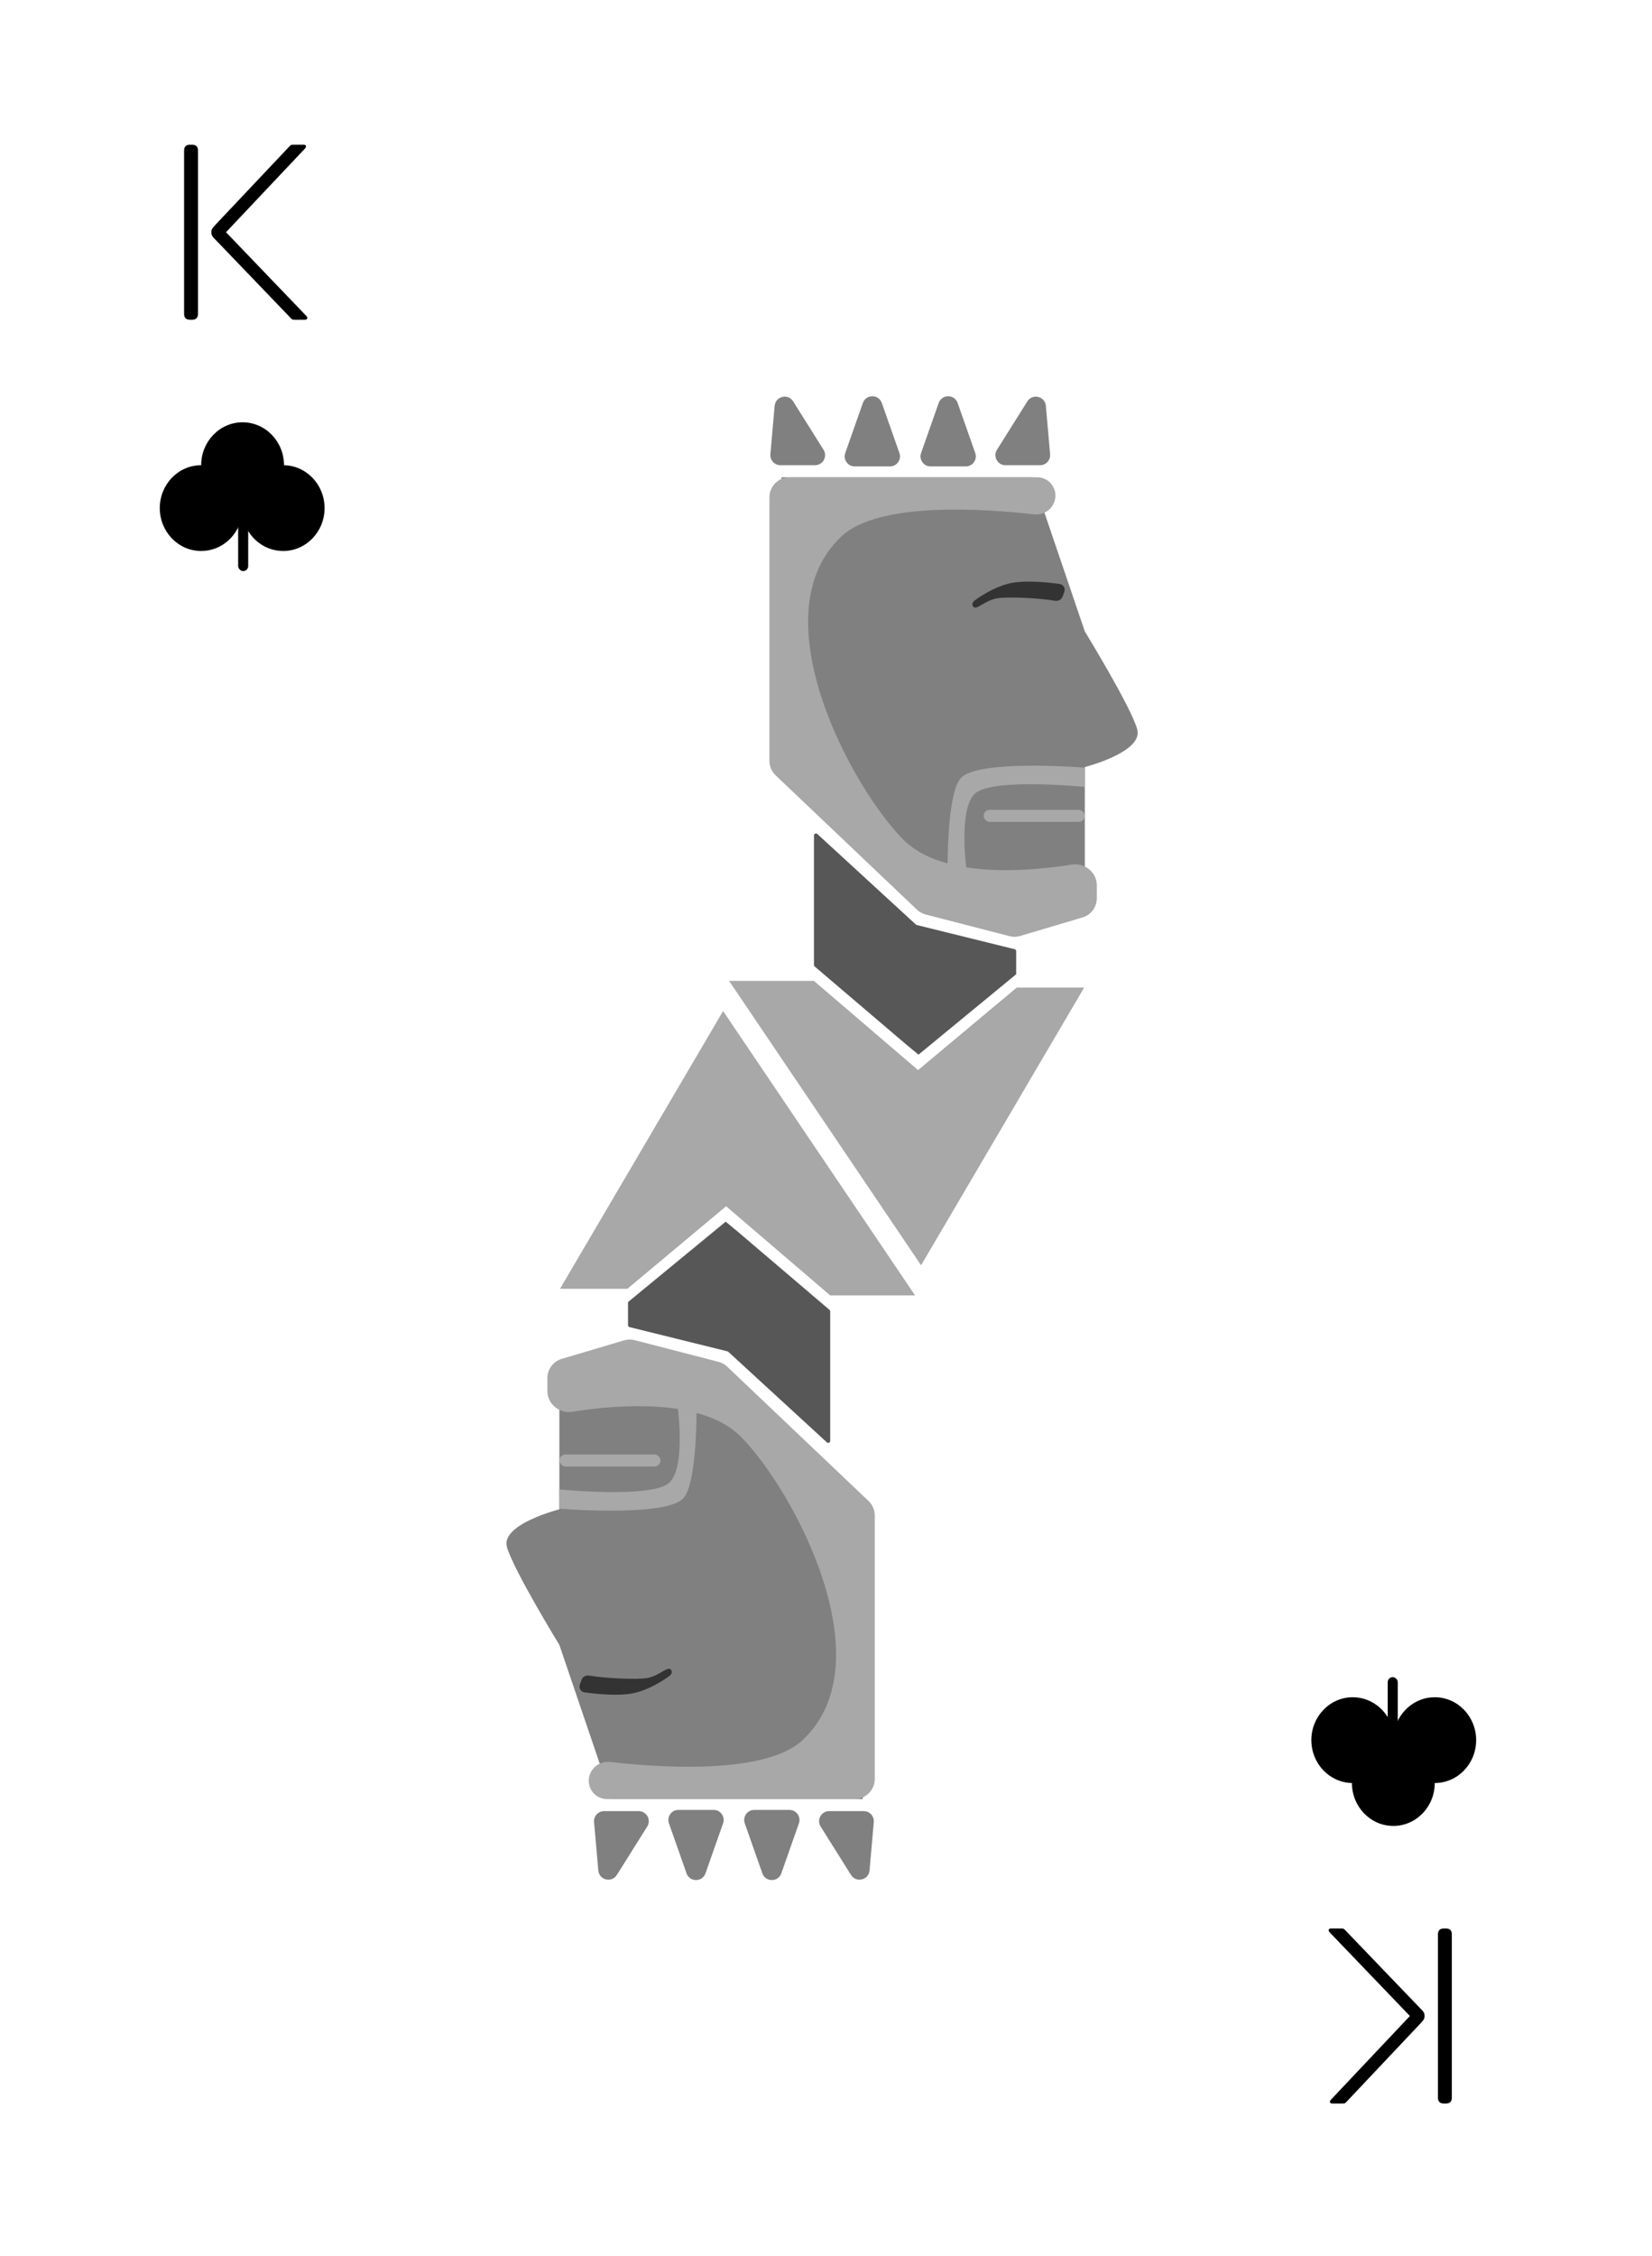 <svg width="822" height="1122" viewBox="0 0 822 1122" fill="none" xmlns="http://www.w3.org/2000/svg">
<rect width="822" height="1122" rx="20" fill="white"/>
<g clip-path="url(#clip0_233_443)">
<path d="M94.544 159C92.581 159 91.6 158.019 91.6 156.056V74.904C91.6 72.941 92.581 71.96 94.544 71.96H95.568C97.531 71.96 98.512 72.941 98.512 74.904V156.056C98.512 158.019 97.531 159 95.568 159H94.544ZM146.768 159C146.171 159 145.744 158.957 145.488 158.872C145.317 158.787 145.061 158.573 144.72 158.232L107.216 119.192C107.045 119.021 106.747 118.723 106.32 118.296C105.893 117.784 105.595 117.357 105.424 117.016C105.253 116.589 105.168 116.077 105.168 115.48C105.168 114.797 105.296 114.243 105.552 113.816C105.808 113.389 106.107 113.005 106.448 112.664C106.789 112.237 107.045 111.939 107.216 111.768L144.08 72.728C144.421 72.387 144.677 72.173 144.848 72.088C145.104 72.003 145.531 71.96 146.128 71.96H150.992C151.845 71.96 152.272 72.259 152.272 72.856C152.272 73.197 151.973 73.667 151.376 74.264L112.464 115.48L152.016 156.696C152.613 157.293 152.912 157.763 152.912 158.104C152.912 158.701 152.485 159 151.632 159H146.768Z" fill="black"/>
<path d="M141.309 231.337C141.309 231.336 141.309 231.335 141.309 231.333C141.309 219.551 132.085 210 120.706 210C109.327 210 100.103 219.551 100.103 231.333C88.724 231.333 79.5 240.885 79.5 252.667C79.5 264.449 88.724 274 100.103 274C110.489 274 119.08 266.043 120.5 255.695C121.92 266.043 130.511 274 140.897 274C152.276 274 161.5 264.449 161.5 252.667C161.5 241.027 152.498 231.565 141.309 231.337Z" fill="black"/>
<rect x="118.5" y="251" width="5" height="33" rx="2.5" fill="black"/>
<path d="M719.456 959C721.419 959 722.4 959.981 722.4 961.944V1043.1C722.4 1045.06 721.419 1046.04 719.456 1046.04H718.432C716.469 1046.04 715.488 1045.06 715.488 1043.1V961.944C715.488 959.981 716.469 959 718.432 959H719.456ZM667.232 959C667.829 959 668.256 959.043 668.512 959.128C668.683 959.213 668.939 959.427 669.28 959.768L706.784 998.808C706.955 998.979 707.253 999.277 707.68 999.704C708.107 1000.22 708.405 1000.64 708.576 1000.98C708.747 1001.41 708.832 1001.92 708.832 1002.52C708.832 1003.2 708.704 1003.76 708.448 1004.18C708.192 1004.61 707.893 1004.99 707.552 1005.34C707.211 1005.76 706.955 1006.06 706.784 1006.23L669.92 1045.27C669.579 1045.61 669.323 1045.83 669.152 1045.91C668.896 1046 668.469 1046.04 667.872 1046.04H663.008C662.155 1046.04 661.728 1045.74 661.728 1045.14C661.728 1044.8 662.027 1044.33 662.624 1043.74L701.536 1002.52L661.984 961.304C661.387 960.707 661.088 960.237 661.088 959.896C661.088 959.299 661.515 959 662.368 959H667.232Z" fill="black"/>
<path d="M672.691 886.663C672.691 886.664 672.691 886.665 672.691 886.667C672.691 898.449 681.915 908 693.294 908C704.673 908 713.897 898.449 713.897 886.667C725.276 886.667 734.5 877.115 734.5 865.333C734.5 853.551 725.276 844 713.897 844C703.511 844 694.92 851.957 693.5 862.305C692.08 851.957 683.489 844 673.103 844C661.724 844 652.5 853.551 652.5 865.333C652.5 876.973 661.502 886.435 672.691 886.663Z" fill="black"/>
<rect x="695.5" y="867" width="5" height="33" rx="2.5" transform="rotate(-180 695.5 867)" fill="black"/>
</g>
<path fill-rule="evenodd" clip-rule="evenodd" d="M413.096 652.137V716.509C413.096 717.379 412.061 717.834 411.42 717.245L362.38 672.22C362.257 672.107 362.107 672.026 361.944 671.986L313.246 659.952C312.8 659.841 312.486 659.441 312.486 658.981V647.5L361.079 607.524L367.213 612.587L412.745 651.375C412.968 651.565 413.096 651.844 413.096 652.137Z" fill="#575757"/>
<path d="M304.403 894.648H429.266V795.5L352.873 683.133H278.325V750.553C278.325 750.553 249.036 757.956 252.246 769.325C255.455 780.694 278.325 817.974 278.325 817.974L304.403 894.648Z" fill="#808080"/>
<path d="M306.925 932.379C304.376 936.438 298.129 934.932 297.71 930.157L295.596 906.077C295.339 903.154 297.643 900.64 300.577 900.64H317.814C321.746 900.64 324.14 904.969 322.048 908.299L306.925 932.379Z" fill="#808080"/>
<path d="M423.448 932.379C425.997 936.438 432.244 934.932 432.663 930.157L434.777 906.077C435.033 903.154 432.73 900.64 429.796 900.64H412.559C408.627 900.64 406.233 904.969 408.324 908.299L423.448 932.379Z" fill="#808080"/>
<path d="M388.767 931.581C387.2 936.034 380.902 936.034 379.335 931.581L370.577 906.701C369.432 903.448 371.845 900.04 375.293 900.04H392.809C396.257 900.04 398.67 903.448 397.525 906.701L388.767 931.581Z" fill="#808080"/>
<path d="M351.038 931.581C349.471 936.034 343.173 936.034 341.606 931.581L332.848 906.701C331.703 903.448 334.116 900.04 337.564 900.04H355.08C358.528 900.04 360.941 903.448 359.796 906.701L351.038 931.581Z" fill="#808080"/>
<path d="M399.202 865.444C380.613 882.618 328.318 879.012 303.564 876.174C297.17 875.441 291.766 881.227 293.154 887.512C294.074 891.68 297.769 894.648 302.037 894.648H425.254C430.777 894.648 435.254 890.171 435.254 884.648V753.637C435.254 750.896 434.129 748.275 432.141 746.387L361.87 679.642C360.638 678.472 359.129 677.635 357.485 677.21L315.837 666.45C314.079 665.996 312.231 666.029 310.491 666.545L279.517 675.735C275.273 676.995 272.362 680.895 272.362 685.322V691.741C272.362 698.21 278.408 703.074 284.794 702.047C306.111 698.62 349.224 694.715 368.78 714.59C395.309 741.554 440.78 827.033 399.202 865.444Z" fill="#A8A8A8"/>
<rect x="328.655" y="729.271" width="50.305" height="5.992" rx="2.996" transform="rotate(-180 328.655 729.271)" fill="#A8A8A8"/>
<path d="M278.35 740.655V750.242C278.35 750.242 330.596 754.49 339.831 745.27C347.263 737.851 346.607 697.513 346.607 697.513H336.942C336.942 697.513 341.678 729.465 332.971 737.368C324.263 745.27 278.35 740.655 278.35 740.655Z" fill="#A8A8A8"/>
<path d="M361.294 599.844L413.096 644.185H455.316L359.797 502.775L278.65 640.889H312.186L361.294 599.844Z" fill="#A8A8A8"/>
<path d="M314.534 842.123C321.873 840.763 329.317 836.219 333.188 833.344C334.062 832.694 334.588 831.526 334.035 830.587C332.459 827.911 328.691 833.201 322.068 834.429C316.821 835.402 300.742 834.558 293.178 833.233C291.584 832.954 289.923 833.799 289.376 835.322L288.526 837.687C287.899 839.432 288.986 841.318 290.822 841.579C297.327 842.503 307.615 843.407 314.534 842.123Z" fill="#333333"/>
<path fill-rule="evenodd" clip-rule="evenodd" d="M405.011 479.843V415.471C405.011 414.601 406.046 414.146 406.688 414.735L455.727 459.76C455.851 459.873 456.001 459.954 456.163 459.994L504.861 472.028C505.308 472.138 505.621 472.539 505.621 472.999V484.48L457.028 524.456L450.895 519.393L405.363 480.605C405.14 480.415 405.011 480.136 405.011 479.843Z" fill="#575757"/>
<path d="M513.704 237.332H388.842V336.48L465.234 448.847H539.783V381.427C539.783 381.427 569.071 374.024 565.862 362.655C562.652 351.286 539.783 314.006 539.783 314.006L513.704 237.332Z" fill="#808080"/>
<path d="M511.182 199.601C513.731 195.542 519.978 197.048 520.397 201.823L522.511 225.903C522.768 228.826 520.465 231.34 517.531 231.34H500.293C496.361 231.34 493.968 227.011 496.059 223.681L511.182 199.601Z" fill="#808080"/>
<path d="M394.66 199.601C392.11 195.542 385.864 197.048 385.444 201.823L383.33 225.903C383.074 228.826 385.377 231.34 388.311 231.34H405.549C409.481 231.34 411.874 227.011 409.783 223.681L394.66 199.601Z" fill="#808080"/>
<path d="M429.34 200.399C430.908 195.946 437.205 195.946 438.773 200.399L447.531 225.279C448.675 228.532 446.262 231.94 442.814 231.94H425.299C421.851 231.94 419.438 228.532 420.582 225.279L429.34 200.399Z" fill="#808080"/>
<path d="M467.069 200.399C468.636 195.946 474.934 195.946 476.502 200.399L485.259 225.279C486.404 228.532 483.991 231.94 480.543 231.94H463.028C459.58 231.94 457.166 228.532 458.311 225.279L467.069 200.399Z" fill="#808080"/>
<path d="M418.905 266.535C437.494 249.362 489.789 252.968 514.543 255.806C520.938 256.539 526.341 250.753 524.953 244.468C524.033 240.3 520.338 237.332 516.07 237.332H392.853C387.33 237.332 382.853 241.809 382.853 247.332V378.343C382.853 381.084 383.979 383.705 385.966 385.593L456.238 452.338C457.469 453.508 458.978 454.345 460.623 454.769L502.271 465.53C504.028 465.984 505.876 465.951 507.617 465.435L538.59 456.245C542.835 454.985 545.746 451.085 545.746 446.658V440.239C545.746 433.77 539.7 428.906 533.313 429.933C511.996 433.36 468.883 437.265 449.328 417.39C422.798 390.426 377.327 304.947 418.905 266.535Z" fill="#A8A8A8"/>
<rect x="489.452" y="402.709" width="50.305" height="5.992" rx="2.996" fill="#A8A8A8"/>
<path d="M539.757 391.325V381.738C539.757 381.738 487.512 377.49 478.276 386.709C470.844 394.129 471.501 434.467 471.501 434.467H481.165C481.165 434.467 476.429 402.515 485.137 394.612C493.844 386.709 539.757 391.325 539.757 391.325Z" fill="#A8A8A8"/>
<path d="M456.814 532.135L405.011 487.795H362.791L458.311 629.205L539.458 491.09H505.921L456.814 532.135Z" fill="#A8A8A8"/>
<path d="M503.573 289.857C496.234 291.217 488.79 295.761 484.92 298.636C484.045 299.286 483.519 300.454 484.072 301.393C485.649 304.069 489.416 298.779 496.04 297.551C501.287 296.578 517.365 297.422 524.929 298.747C526.523 299.026 528.185 298.181 528.732 296.658L529.581 294.293C530.208 292.548 529.121 290.662 527.285 290.401C520.781 289.477 510.492 288.573 503.573 289.857Z" fill="#333333"/>
<defs>
<clipPath id="clip0_233_443">
<rect width="722" height="1022" fill="white" transform="translate(46 48)"/>
</clipPath>
</defs>
</svg>
